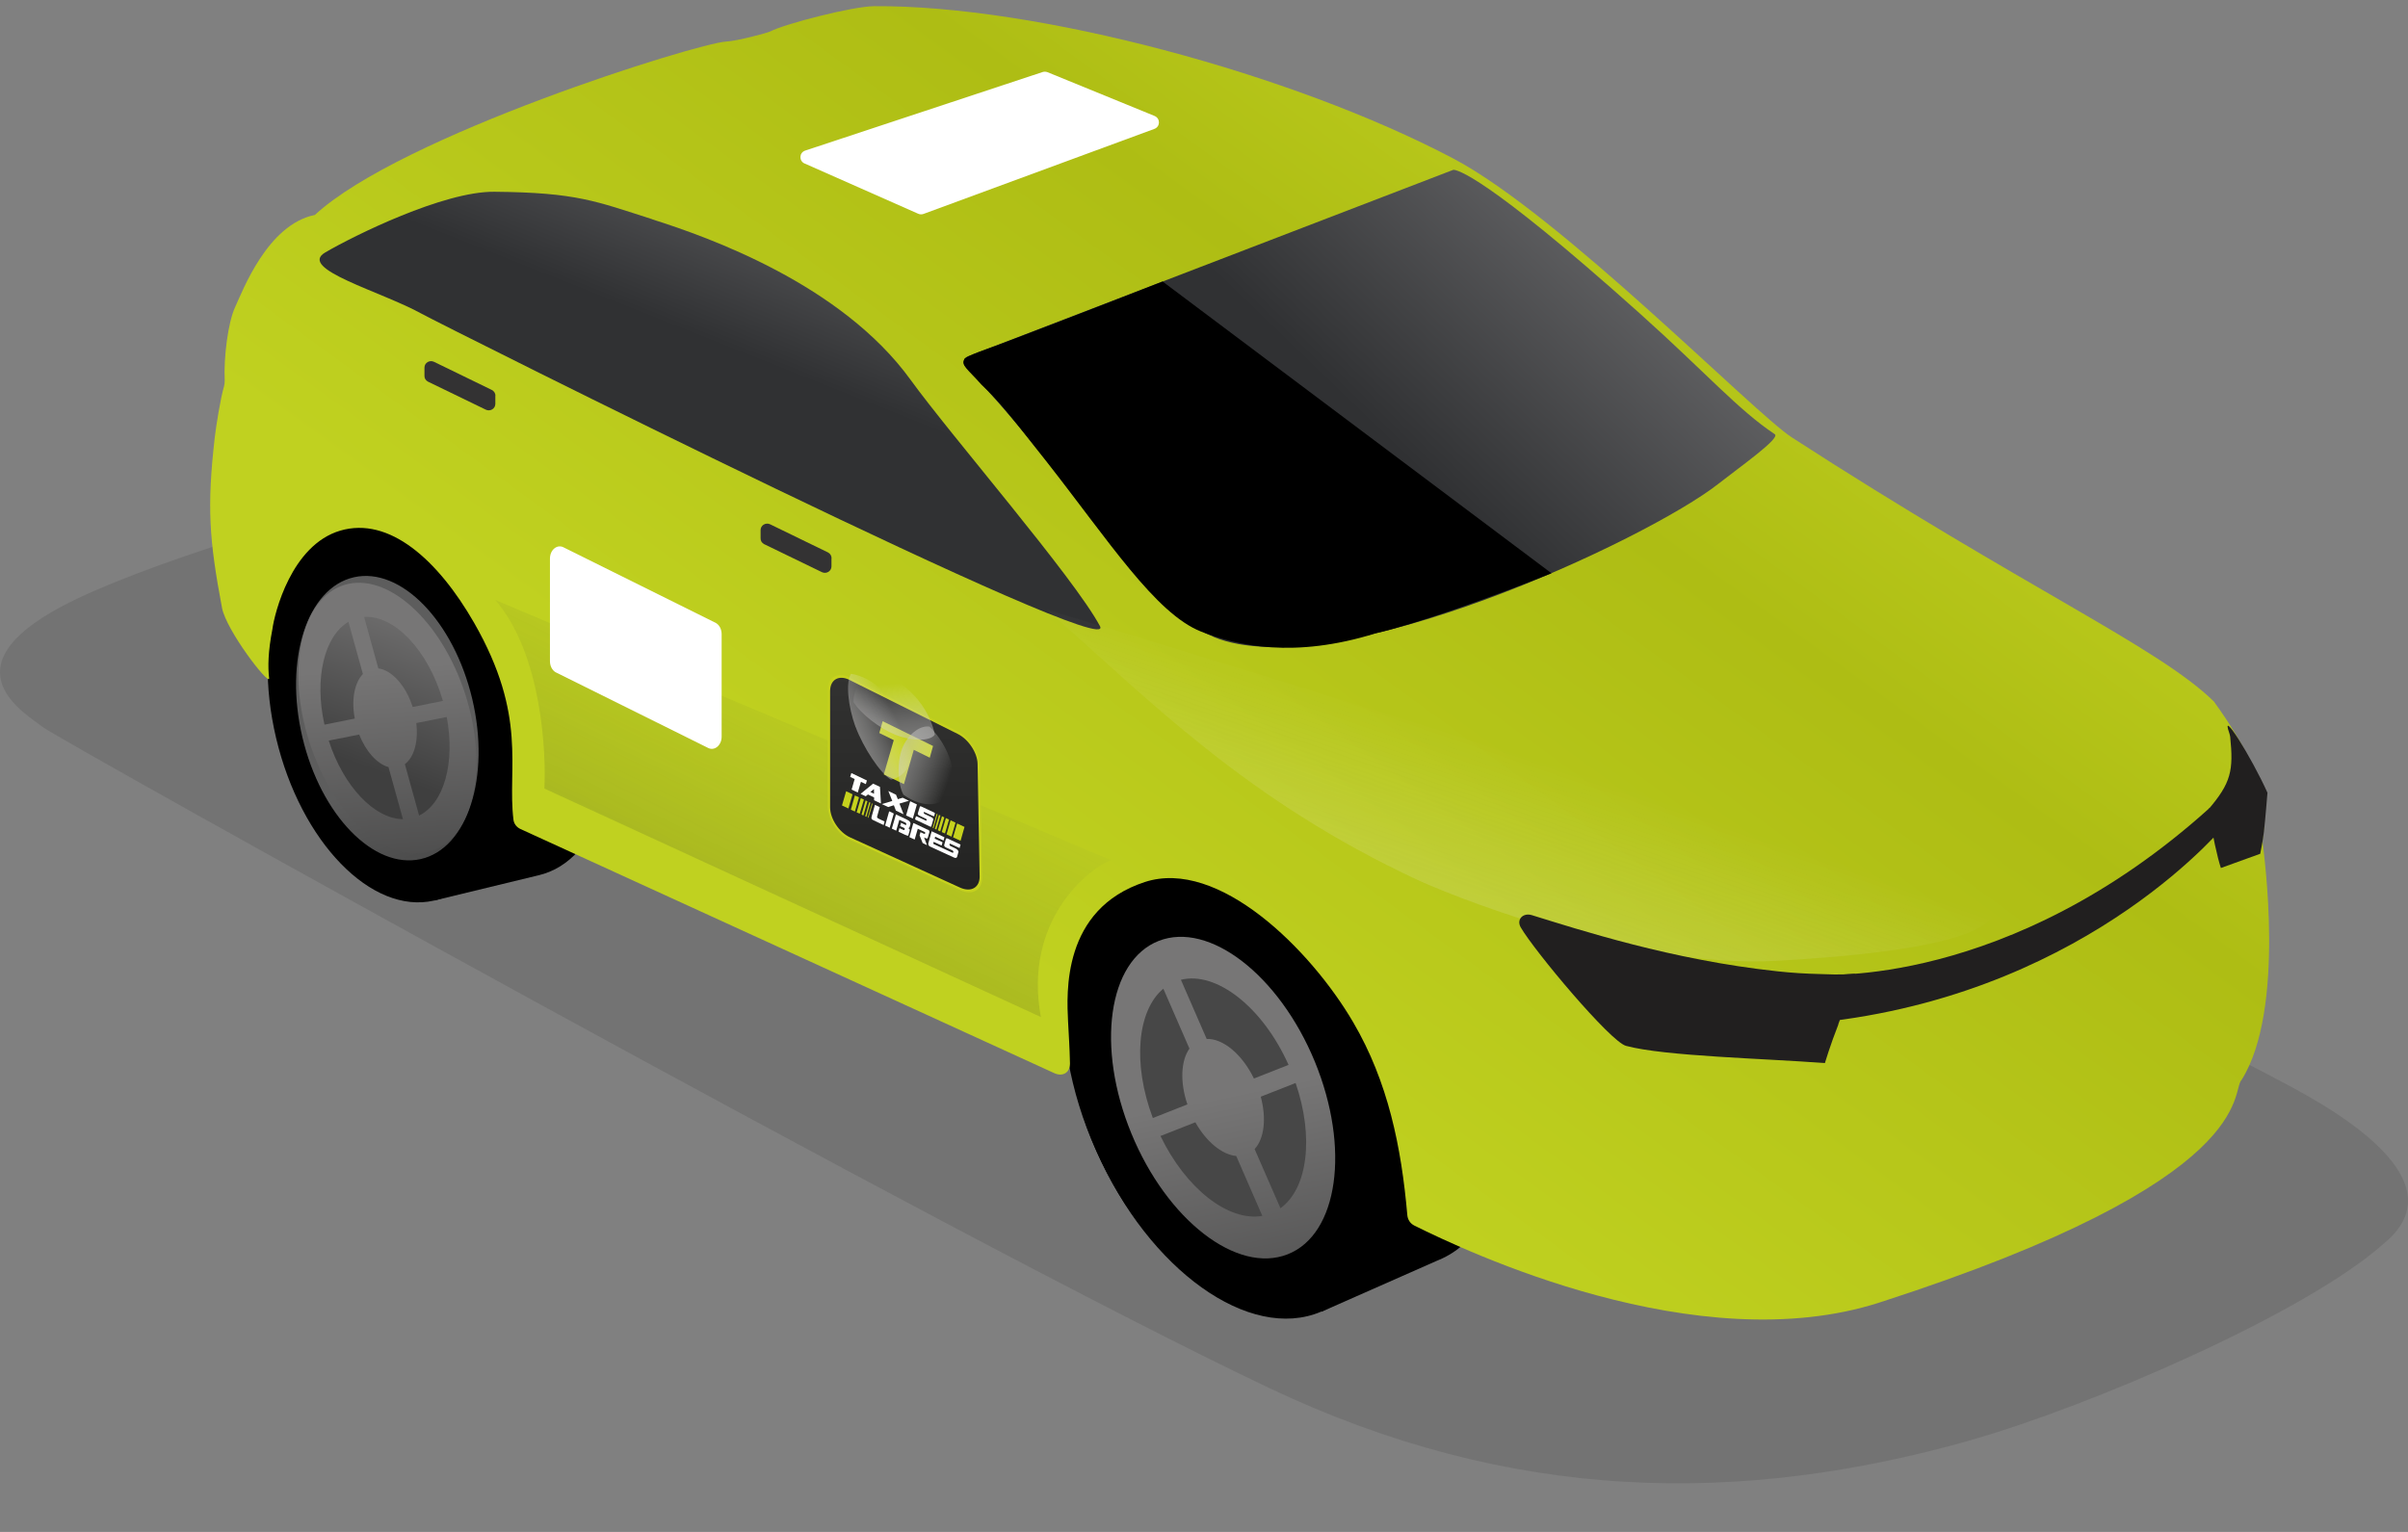 <svg width="44" height="28" viewBox="0 0 44 28" fill="none" xmlns="http://www.w3.org/2000/svg">
<rect x="0" y="0" width="44" height="28" fill="#808080" stroke="none"/>
<path d="M36.031 26.316C38.19 25.702 42.13 24.005 43.552 22.734C45.191 21.406 41.836 19.867 41.439 19.638C41.042 19.407 21.491 9.692 18.08 8.184C14.669 6.676 3.783 9.676 1.141 11.077C-1.013 12.218 0.491 13.056 0.775 13.285C1.059 13.514 17.333 22.589 23.187 25.368C27.622 27.472 31.79 27.522 36.031 26.318V26.316Z" fill="black" fill-opacity="0.1"/>
<path fill-rule="evenodd" clip-rule="evenodd" d="M20.598 16.165L22.783 15.202C22.796 15.196 22.81 15.191 22.824 15.185C24.124 14.631 25.957 15.934 26.92 18.1C27.88 20.263 27.606 22.469 26.305 23.023C26.29 23.029 26.274 23.036 26.26 23.042L24.148 23.975L23.013 21.481C22.71 21.079 22.434 20.619 22.209 20.11C22 19.64 21.852 19.17 21.756 18.713L20.598 16.167V16.165Z" fill="black"/>
<path d="M24.136 23.976C25.439 23.425 25.718 21.225 24.76 19.062C23.802 16.899 21.97 15.592 20.667 16.142C19.364 16.693 19.085 18.893 20.043 21.057C21.001 23.22 22.833 24.527 24.136 23.976Z" fill="black"/>
<path d="M23.627 22.999C24.604 22.586 24.813 20.936 24.094 19.314C23.376 17.691 22.002 16.71 21.025 17.123C20.048 17.536 19.839 19.186 20.558 20.809C21.277 22.432 22.651 23.412 23.627 22.999Z" fill="url(#paint0_linear_577_4708)"/>
<path fill-rule="evenodd" clip-rule="evenodd" d="M22.436 17.788C22.71 17.95 22.978 18.189 23.221 18.489L22.65 19.437C22.579 19.353 22.501 19.284 22.423 19.229L22.438 17.788H22.436ZM22.403 21.018C22.518 21.062 22.632 21.068 22.732 21.031L23.54 22.436C23.498 22.461 23.456 22.484 23.41 22.503C23.101 22.635 22.745 22.599 22.387 22.428L22.403 21.02V21.018ZM22.268 22.365L22.282 20.959C22.188 20.903 22.094 20.823 22.01 20.724L21.449 21.654C21.701 21.962 21.983 22.205 22.268 22.365ZM22.301 19.158L22.317 17.721C21.943 17.53 21.566 17.482 21.243 17.622C21.153 17.66 21.071 17.712 20.997 17.774L21.812 19.191C21.842 19.166 21.873 19.147 21.908 19.131C22.027 19.08 22.166 19.095 22.303 19.16L22.301 19.158ZM20.858 20.687C21.001 21.01 21.177 21.303 21.37 21.555L21.932 20.624C21.867 20.534 21.806 20.431 21.758 20.32C21.752 20.309 21.748 20.297 21.744 20.286L20.791 20.525C20.813 20.578 20.834 20.632 20.86 20.685L20.858 20.687ZM22.726 19.537L23.297 18.589C23.485 18.837 23.653 19.122 23.792 19.435C23.821 19.5 23.847 19.564 23.872 19.628L22.91 19.871C22.904 19.86 22.9 19.846 22.894 19.835C22.845 19.726 22.788 19.627 22.724 19.537H22.726ZM20.746 20.416C20.582 19.969 20.5 19.525 20.5 19.126L21.619 19.774C21.625 19.9 21.652 20.038 21.699 20.175L20.746 20.416ZM22.953 19.982C23.009 20.148 23.035 20.311 23.033 20.458L24.148 21.104C24.162 20.687 24.085 20.217 23.915 19.741L22.953 19.984V19.982ZM24.142 21.236L23.025 20.59C23.002 20.756 22.937 20.892 22.835 20.974L23.637 22.367C23.931 22.132 24.101 21.727 24.142 21.236ZM20.504 18.992L21.621 19.638C21.631 19.498 21.666 19.378 21.726 19.284L20.905 17.859C20.66 18.119 20.523 18.52 20.504 18.992Z" fill="#4D4C4C"/>
<path fill-rule="evenodd" clip-rule="evenodd" d="M20.6 16.119L22.783 15.156C22.796 15.15 22.81 15.145 22.824 15.139C24.124 14.585 25.957 15.888 26.92 18.054C27.88 20.217 27.606 22.423 26.305 22.977C26.29 22.985 26.272 22.991 26.256 22.996L24.146 23.929L23.009 21.429C22.706 21.029 22.434 20.569 22.209 20.062C22.002 19.594 21.852 19.126 21.758 18.671L20.598 16.119H20.6Z" fill="black"/>
<path d="M20.021 21.014C20.981 23.176 22.814 24.479 24.115 23.925C25.415 23.371 25.691 21.167 24.731 19.006C23.77 16.844 21.883 15.424 20.582 15.978C19.281 16.532 19.06 18.853 20.021 21.014Z" fill="black"/>
<path d="M23.528 22.926C24.453 22.563 24.675 20.986 24.025 19.404C23.374 17.823 22.096 16.835 21.171 17.198C20.246 17.562 20.024 19.139 20.674 20.72C21.325 22.302 22.603 23.29 23.528 22.926Z" fill="url(#paint1_linear_577_4708)"/>
<path fill-rule="evenodd" clip-rule="evenodd" d="M21.204 20.762C21.669 21.727 22.446 22.331 23.066 22.224L22.589 21.129C22.333 21.106 22.043 20.871 21.842 20.513L21.204 20.764V20.762ZM21.065 20.435C20.692 19.445 20.778 18.47 21.257 18.071L21.734 19.166C21.578 19.386 21.558 19.779 21.697 20.186L21.065 20.435ZM22.912 19.712C22.695 19.265 22.342 18.977 22.049 18.99L21.578 17.908C22.227 17.748 23.072 18.407 23.545 19.464L22.914 19.712H22.912ZM23.037 20.045L23.674 19.795C24.011 20.777 23.898 21.723 23.397 22.084L22.925 21.003C23.101 20.813 23.144 20.443 23.037 20.045Z" fill="#474747"/>
<path fill-rule="evenodd" clip-rule="evenodd" d="M6.244 9.598L8.165 9.134C8.177 9.132 8.19 9.128 8.202 9.126C9.343 8.864 10.633 10.191 11.085 12.088C11.537 13.986 10.98 15.737 9.837 15.999C9.824 16.003 9.81 16.005 9.796 16.009L7.938 16.459L7.394 14.26C7.21 13.893 7.06 13.48 6.954 13.038C6.856 12.629 6.807 12.228 6.798 11.848L6.242 9.602L6.244 9.598Z" fill="black"/>
<path d="M7.928 16.461C9.07 16.202 9.631 14.455 9.181 12.557C8.732 10.66 7.441 9.332 6.299 9.59C5.158 9.848 4.596 11.596 5.046 13.493C5.496 15.39 6.786 16.719 7.928 16.461Z" fill="black"/>
<path d="M7.688 15.702C8.545 15.508 8.966 14.198 8.629 12.775C8.292 11.353 7.324 10.357 6.467 10.551C5.61 10.745 5.189 12.055 5.526 13.477C5.863 14.9 6.831 15.895 7.688 15.702Z" fill="url(#paint2_linear_577_4708)"/>
<path d="M7.863 15.561C8.649 15.319 8.935 14.033 8.501 12.688C8.067 11.343 7.078 10.449 6.292 10.691C5.506 10.933 5.22 12.22 5.654 13.565C6.088 14.91 7.077 15.804 7.863 15.561Z" fill="url(#paint3_linear_577_4708)"/>
<path fill-rule="evenodd" clip-rule="evenodd" d="M6.007 13.537C6.277 14.376 6.843 14.967 7.363 14.973L7.099 14.021C6.893 13.963 6.686 13.738 6.563 13.426L6.005 13.537H6.007ZM5.929 13.245C5.739 12.396 5.927 11.624 6.367 11.366L6.631 12.32C6.479 12.476 6.416 12.788 6.483 13.134L5.929 13.245ZM7.541 12.922C7.416 12.53 7.158 12.247 6.913 12.217L6.653 11.276C7.208 11.238 7.828 11.89 8.093 12.811L7.541 12.922ZM7.605 13.216L8.163 13.105C8.321 13.943 8.112 14.686 7.658 14.906L7.398 13.967C7.566 13.841 7.647 13.553 7.607 13.218L7.605 13.216Z" fill="url(#paint4_linear_577_4708)"/>
<path d="M40.96 19.737C41.774 18.442 41.359 15.559 41.343 15.391C41.338 15.089 41.664 14.493 40.453 12.822C39.436 11.825 37.019 10.764 32.741 7.995C32.044 7.544 28.516 3.933 26.558 2.899C23.61 1.343 18.927 0.092 15.973 0.113C15.58 0.116 14.34 0.436 14.074 0.575C14.025 0.6 13.476 0.749 13.266 0.76C12.744 0.789 7.326 2.475 5.753 3.929C4.889 4.103 4.435 5.313 4.294 5.619C4.169 5.888 4.085 6.525 4.106 6.961C4.106 6.995 4.102 7.029 4.093 7.064C4.03 7.272 3.948 7.79 3.924 7.997C3.78 9.264 3.821 9.86 4.057 11.112C4.136 11.523 4.906 12.526 4.918 12.402C4.893 12.182 4.898 11.913 4.977 11.502C5.016 11.209 5.323 9.963 6.217 9.699C7.111 9.436 8.001 10.229 8.664 11.385C9.646 13.101 9.266 14.034 9.382 14.982C9.391 15.059 9.442 15.122 9.513 15.154L19.265 19.615C19.42 19.686 19.553 19.604 19.551 19.437C19.543 19.103 19.532 18.986 19.516 18.669C19.492 18.161 19.399 16.618 20.92 16.121C22.26 15.684 23.942 17.345 24.727 18.686C25.363 19.772 25.607 20.966 25.715 22.209C25.722 22.291 25.767 22.362 25.842 22.4C26.767 22.86 31.008 24.884 34.347 23.806C41.322 21.555 40.753 19.94 40.96 19.737Z" fill="url(#paint5_linear_577_4708)"/>
<path d="M22.174 11.639C20.692 11.022 19.876 9.04 17.644 6.705C17.585 6.643 17.607 6.544 17.687 6.513L26.55 3.106C26.55 3.106 26.556 3.104 26.56 3.104C26.613 3.104 27.115 3.178 29.955 5.722C31.192 6.831 31.749 7.481 32.43 7.937C32.537 8.01 31.8 8.528 31.399 8.843C30.12 9.852 24.369 12.553 22.174 11.641V11.639Z" fill="url(#paint6_linear_577_4708)"/>
<path d="M11.921 4.008C10.89 3.679 10.54 3.518 9.035 3.505C8.104 3.495 6.459 4.312 5.943 4.614C5.428 4.915 6.974 5.328 7.709 5.737C8.069 5.936 20.488 12.171 20.099 11.444C19.62 10.55 17.394 7.985 16.637 6.94C15.373 5.196 12.951 4.336 11.921 4.01V4.008Z" fill="url(#paint7_linear_577_4708)"/>
<path d="M25.906 16.085C22.765 14.621 21.01 12.803 19.127 11.141C24.772 12.836 36.586 16.542 36.397 16.775C36.162 17.066 35.307 17.402 32.477 17.561C29.689 17.717 26.266 16.253 25.906 16.085Z" fill="url(#paint8_linear_577_4708)" fill-opacity="0.21"/>
<path d="M15.195 10.204C15.195 10.158 15.17 10.118 15.129 10.097L14.072 9.583C13.992 9.545 13.9 9.6 13.898 9.686V9.839C13.896 9.885 13.922 9.925 13.963 9.946L15.019 10.458C15.099 10.496 15.191 10.441 15.193 10.355V10.204H15.195Z" fill="#333233"/>
<path d="M9.053 7.234C9.053 7.188 9.028 7.148 8.986 7.127L7.93 6.613C7.85 6.575 7.758 6.63 7.756 6.716V6.869C7.754 6.915 7.78 6.955 7.821 6.976L8.877 7.488C8.957 7.526 9.049 7.471 9.051 7.385V7.234H9.053Z" fill="#333233"/>
<path d="M28.347 10.476L21.243 5.145C20.422 5.468 18.405 6.248 18.045 6.374C17.579 6.538 17.619 6.569 17.619 6.569C17.558 6.676 17.679 6.745 17.933 7.03C18.252 7.339 18.328 7.425 19.117 8.429C20.251 9.873 21.112 11.215 21.947 11.544C22.612 11.806 23.649 12.039 25.136 11.576C25.887 11.402 27.254 10.917 28.347 10.479V10.476Z" fill="black"/>
<path d="M33.59 18.721C33.807 18.136 33.895 17.799 33.895 17.799C33.556 17.822 33.451 17.807 33.243 17.803C32.993 17.797 32.739 17.782 32.477 17.753C30.556 17.549 28.848 16.991 27.991 16.727C27.829 16.677 27.704 16.807 27.788 16.951C28.038 17.383 29.425 19.04 29.711 19.116C30.417 19.307 32.25 19.346 33.345 19.431C33.345 19.431 33.443 19.101 33.592 18.723L33.59 18.721Z" fill="#211F1F"/>
<path d="M41.432 14.489C41.136 13.832 40.567 12.926 40.733 13.394C40.741 13.417 40.747 13.442 40.751 13.466C40.813 14.084 40.769 14.307 40.352 14.795C40.43 15.28 40.516 15.668 40.581 15.865L41.3 15.605C41.343 15.391 41.361 15.254 41.367 15.206C41.392 14.99 41.432 14.489 41.432 14.489Z" fill="#211F1F"/>
<path d="M33.228 17.813C33.228 17.813 36.698 18.084 40.375 14.768L40.698 15.03C40.698 15.03 38.261 18.071 33.464 18.663C33.208 18.696 33.228 17.811 33.228 17.811V17.813Z" fill="#211F1F"/>
<path d="M14.704 2.989L16.776 3.906C16.807 3.92 16.842 3.922 16.875 3.91L21.093 2.356C21.202 2.316 21.206 2.165 21.096 2.119L19.142 1.32C19.113 1.309 19.08 1.307 19.05 1.317L14.714 2.752C14.602 2.788 14.595 2.941 14.702 2.989H14.704Z" fill="white"/>
<path d="M20.3 15.722L9.051 10.967C9.914 11.968 9.98 13.803 9.947 14.413L19.019 18.589C18.696 16.832 19.878 15.886 20.298 15.72L20.3 15.722Z" fill="url(#paint9_linear_577_4708)"/>
<path d="M12.932 13.667L10.152 12.287C10.09 12.251 10.049 12.173 10.049 12.085V10.21C10.049 10.047 10.184 9.94 10.303 10.007L13.082 11.387C13.145 11.424 13.186 11.502 13.186 11.59V13.465C13.186 13.627 13.051 13.734 12.932 13.667Z" fill="white"/>
<path d="M17.499 13.39L15.526 12.406C15.316 12.3 15.146 12.398 15.146 12.623V14.743C15.146 14.969 15.32 15.23 15.534 15.33L17.544 16.247C17.758 16.345 17.928 16.247 17.924 16.027L17.887 13.975C17.883 13.757 17.709 13.495 17.499 13.392V13.39Z" fill="url(#paint10_linear_577_4708)"/>
<path d="M17.544 16.268L15.533 15.351C15.309 15.248 15.125 14.969 15.125 14.732V12.612C15.125 12.373 15.305 12.272 15.526 12.383L17.499 13.367C17.72 13.476 17.904 13.753 17.908 13.984L17.945 16.037C17.949 16.268 17.769 16.372 17.544 16.27V16.268ZM15.526 12.429C15.328 12.329 15.168 12.421 15.168 12.633V14.753C15.168 14.965 15.332 15.213 15.533 15.305L17.542 16.223C17.744 16.314 17.904 16.223 17.9 16.016L17.863 13.963C17.859 13.757 17.695 13.51 17.497 13.413L15.524 12.429H15.526Z" fill="#C6D21D"/>
<path d="M15.85 14.646L15.817 14.63L15.743 14.888L15.776 14.906L15.85 14.646Z" fill="#C6D21D"/>
<path d="M15.905 14.67L15.883 14.661L15.809 14.921L15.831 14.93L15.905 14.67Z" fill="#C6D21D"/>
<path d="M15.944 14.69L15.931 14.684L15.856 14.942L15.868 14.948L15.944 14.69Z" fill="#C6D21D"/>
<path d="M15.578 14.518L15.461 14.462L15.385 14.722L15.502 14.777L15.578 14.518Z" fill="#C6D21D"/>
<path d="M15.696 14.573L15.621 14.539L15.547 14.799L15.621 14.833L15.696 14.573Z" fill="#C6D21D"/>
<path d="M15.786 14.615L15.729 14.588L15.653 14.848L15.709 14.873L15.786 14.615Z" fill="#C6D21D"/>
<path d="M17.296 15.25L17.386 15.292L17.46 15.036L17.37 14.994L17.296 15.25Z" fill="#C6D21D"/>
<path d="M17.415 15.305L17.552 15.368L17.624 15.114L17.489 15.051L17.415 15.305Z" fill="#C6D21D"/>
<path d="M17.208 15.208L17.267 15.234L17.341 14.98L17.284 14.953L17.208 15.208Z" fill="#C6D21D"/>
<path d="M17.137 15.175L17.18 15.196L17.255 14.94L17.212 14.919L17.137 15.175Z" fill="#C6D21D"/>
<path d="M17.082 15.15L17.11 15.162L17.184 14.905L17.157 14.894L17.082 15.15Z" fill="#C6D21D"/>
<path d="M17.041 15.129L17.057 15.137L17.131 14.881L17.116 14.873L17.041 15.129Z" fill="#C6D21D"/>
<path d="M17.55 15.441L17.534 15.5L17.37 15.424C17.352 15.414 17.349 15.429 17.349 15.435C17.349 15.447 17.356 15.46 17.368 15.464L17.456 15.506C17.493 15.523 17.519 15.554 17.513 15.573L17.487 15.665C17.478 15.685 17.454 15.685 17.427 15.672L16.989 15.47C16.971 15.462 16.957 15.435 16.963 15.412L17.024 15.194L17.257 15.303L17.241 15.363L17.088 15.292L17.079 15.328L17.223 15.395L17.206 15.454L17.061 15.387L17.053 15.416C17.053 15.416 17.053 15.424 17.063 15.429L17.399 15.584C17.413 15.59 17.421 15.584 17.421 15.571C17.421 15.571 17.421 15.552 17.401 15.542L17.284 15.489C17.259 15.477 17.249 15.458 17.253 15.443L17.282 15.338C17.29 15.313 17.309 15.324 17.323 15.33L17.552 15.437L17.55 15.441Z" fill="white"/>
<path d="M16.959 15.165C16.989 15.181 16.985 15.202 16.977 15.229L16.953 15.311C16.948 15.326 16.94 15.334 16.914 15.32L16.885 15.307L16.938 15.447L16.86 15.41L16.803 15.269L16.819 15.21L16.881 15.238C16.901 15.248 16.901 15.246 16.903 15.238V15.23C16.91 15.213 16.903 15.21 16.885 15.202L16.77 15.148L16.713 15.345L16.617 15.301L16.689 15.043L16.883 15.133L16.955 15.167L16.959 15.165Z" fill="white"/>
<path d="M16.59 15.135C16.621 15.146 16.625 15.164 16.623 15.177L16.598 15.265C16.592 15.284 16.578 15.274 16.531 15.255L16.418 15.202L16.435 15.137L16.511 15.171C16.529 15.181 16.543 15.143 16.521 15.133L16.447 15.099L16.465 15.039L16.541 15.076C16.57 15.089 16.568 15.047 16.541 15.034L16.433 14.984L16.376 15.183L16.296 15.145L16.371 14.886L16.574 14.982C16.625 15.005 16.642 15.036 16.637 15.06L16.623 15.11C16.615 15.135 16.605 15.137 16.59 15.133V15.135Z" fill="white"/>
<path d="M16.331 14.871L16.257 15.129L16.173 15.089L16.247 14.829L16.331 14.869V14.871Z" fill="white"/>
<path d="M16.163 15.015L16.146 15.08L15.966 14.995C15.923 14.976 15.915 14.963 15.931 14.911L15.987 14.711L16.075 14.753L16.05 14.841L16.028 14.921C16.02 14.942 16.032 14.953 16.065 14.969L16.163 15.015Z" fill="white"/>
<path fill-rule="evenodd" clip-rule="evenodd" d="M16.631 14.646L16.556 14.904L16.68 14.961L16.754 14.703L16.633 14.646H16.631ZM16.406 14.607L16.494 14.581L16.609 14.636L16.435 14.688L16.511 14.883L16.37 14.816L16.333 14.718L16.23 14.751L16.114 14.697L16.304 14.64L16.232 14.458L16.372 14.525L16.406 14.609V14.607ZM15.555 14.133L15.535 14.2L15.617 14.239L15.561 14.432L15.674 14.485L15.731 14.29L15.821 14.332L15.84 14.265L15.557 14.13L15.555 14.133ZM15.954 14.323L16.079 14.382L16.097 14.686L15.972 14.627V14.575L15.86 14.521L15.819 14.554L15.725 14.51L15.954 14.323ZM15.97 14.508V14.422L15.903 14.476L15.97 14.508ZM16.824 14.736L17.071 14.852C17.081 14.858 17.086 14.862 17.082 14.871L17.071 14.913C17.071 14.913 17.063 14.923 17.053 14.917L16.897 14.845C16.885 14.839 16.877 14.845 16.877 14.852C16.877 14.86 16.883 14.871 16.893 14.877L17.01 14.932C17.038 14.944 17.061 14.963 17.051 14.988L17.02 15.097C17.016 15.108 17.012 15.116 17 15.11L16.728 14.982C16.728 14.982 16.719 14.974 16.721 14.969L16.736 14.923C16.736 14.923 16.744 14.919 16.75 14.921L16.916 14.999C16.916 14.999 16.934 15.003 16.934 14.99C16.934 14.978 16.928 14.969 16.918 14.965L16.801 14.909C16.789 14.904 16.781 14.898 16.775 14.888C16.77 14.879 16.768 14.867 16.775 14.854L16.809 14.741C16.809 14.741 16.82 14.734 16.832 14.741L16.824 14.736Z" fill="white"/>
<path fill-rule="evenodd" clip-rule="evenodd" d="M16.128 13.182L16.067 13.398L16.331 13.528L16.149 14.155L16.517 14.332L16.697 13.705L16.989 13.849L17.049 13.635L16.128 13.182Z" fill="#C6D21D"/>
<path style="mix-blend-mode:multiply" opacity="0.5" d="M16.361 13.43C16.65 13.547 17.002 13.553 17.081 13.426C17 13.004 16.662 12.562 16.273 12.4C15.895 12.243 15.6 12.434 15.594 12.828C15.727 13.048 16.073 13.313 16.361 13.43Z" fill="url(#paint11_linear_577_4708)"/>
<path style="mix-blend-mode:multiply" opacity="0.5" d="M16.486 13.677C16.392 13.918 16.396 14.328 16.509 14.527C16.879 14.787 17.255 14.755 17.38 14.432C17.501 14.118 17.323 13.616 16.985 13.281C16.801 13.252 16.58 13.438 16.486 13.677Z" fill="url(#paint12_linear_577_4708)"/>
<path style="mix-blend-mode:multiply" opacity="0.5" d="M15.635 13.289C15.774 13.663 16.083 14.133 16.279 14.25C16.629 14.183 16.762 13.776 16.57 13.274C16.386 12.782 15.938 12.366 15.549 12.316C15.451 12.473 15.496 12.914 15.633 13.289H15.635Z" fill="url(#paint13_linear_577_4708)"/>
<defs>
<linearGradient id="paint0_linear_577_4708" x1="24.208" y1="24.299" x2="22.71" y2="21.342" gradientUnits="userSpaceOnUse">
<stop stop-color="#3F3F3F"/>
<stop offset="1" stop-color="#5D5D5D"/>
</linearGradient>
<linearGradient id="paint1_linear_577_4708" x1="19.876" y1="26.524" x2="18.692" y2="20.785" gradientUnits="userSpaceOnUse">
<stop stop-color="#3F3F3F"/>
<stop offset="1" stop-color="#777676"/>
</linearGradient>
<linearGradient id="paint2_linear_577_4708" x1="7.982" y1="16.864" x2="7.2" y2="14.25" gradientUnits="userSpaceOnUse">
<stop stop-color="#3F3F3F"/>
<stop offset="1" stop-color="#5D5D5D"/>
</linearGradient>
<linearGradient id="paint3_linear_577_4708" x1="8.963" y1="16.92" x2="8.626" y2="12.09" gradientUnits="userSpaceOnUse">
<stop stop-color="#3F3F3F"/>
<stop offset="1" stop-color="#777676"/>
</linearGradient>
<linearGradient id="paint4_linear_577_4708" x1="6.688" y1="14.027" x2="7.853" y2="10.867" gradientUnits="userSpaceOnUse">
<stop stop-color="#3F3F3F"/>
<stop offset="1" stop-color="#777676"/>
</linearGradient>
<linearGradient id="paint5_linear_577_4708" x1="18.767" y1="17.757" x2="30.972" y2="0.983" gradientUnits="userSpaceOnUse">
<stop stop-color="#C0D120"/>
<stop offset="0.63" stop-color="#AEBD14"/>
<stop offset="1" stop-color="#C0D120"/>
</linearGradient>
<linearGradient id="paint6_linear_577_4708" x1="34.904" y1="-2.512" x2="25.033" y2="7.742" gradientUnits="userSpaceOnUse">
<stop stop-color="#E8EAE9"/>
<stop offset="0.5" stop-color="#707072"/>
<stop offset="1" stop-color="#303133"/>
</linearGradient>
<linearGradient id="paint7_linear_577_4708" x1="17.3" y1="-2.277" x2="13.783" y2="6.559" gradientUnits="userSpaceOnUse">
<stop stop-color="#E8EAE9"/>
<stop offset="0.5" stop-color="#707072"/>
<stop offset="1" stop-color="#303133"/>
</linearGradient>
<linearGradient id="paint8_linear_577_4708" x1="26.429" y1="17.641" x2="27.778" y2="13.734" gradientUnits="userSpaceOnUse">
<stop stop-color="#ECEAEA"/>
<stop offset="1" stop-color="white" stop-opacity="0"/>
</linearGradient>
<linearGradient id="paint9_linear_577_4708" x1="15.639" y1="11.634" x2="12.281" y2="18.53" gradientUnits="userSpaceOnUse">
<stop stop-color="#C0D120" stop-opacity="0.66"/>
<stop offset="1" stop-color="#9AA821"/>
</linearGradient>
<linearGradient id="paint10_linear_577_4708" x1="16.535" y1="16.238" x2="16.535" y2="11.815" gradientUnits="userSpaceOnUse">
<stop stop-color="#232322"/>
<stop offset="1" stop-color="#343433"/>
</linearGradient>
<linearGradient id="paint11_linear_577_4708" x1="16.291" y1="12.499" x2="16.381" y2="13.539" gradientUnits="userSpaceOnUse">
<stop stop-color="white" stop-opacity="0"/>
<stop offset="1" stop-color="#C8C7C6"/>
</linearGradient>
<linearGradient id="paint12_linear_577_4708" x1="17.335" y1="14.257" x2="16.463" y2="13.948" gradientUnits="userSpaceOnUse">
<stop stop-color="white" stop-opacity="0"/>
<stop offset="1" stop-color="#C8C7C6"/>
</linearGradient>
<linearGradient id="paint13_linear_577_4708" x1="16.366" y1="13.11" x2="15.713" y2="13.433" gradientUnits="userSpaceOnUse">
<stop stop-color="white" stop-opacity="0"/>
<stop offset="1" stop-color="#C8C7C6"/>
</linearGradient>
</defs>
</svg>
